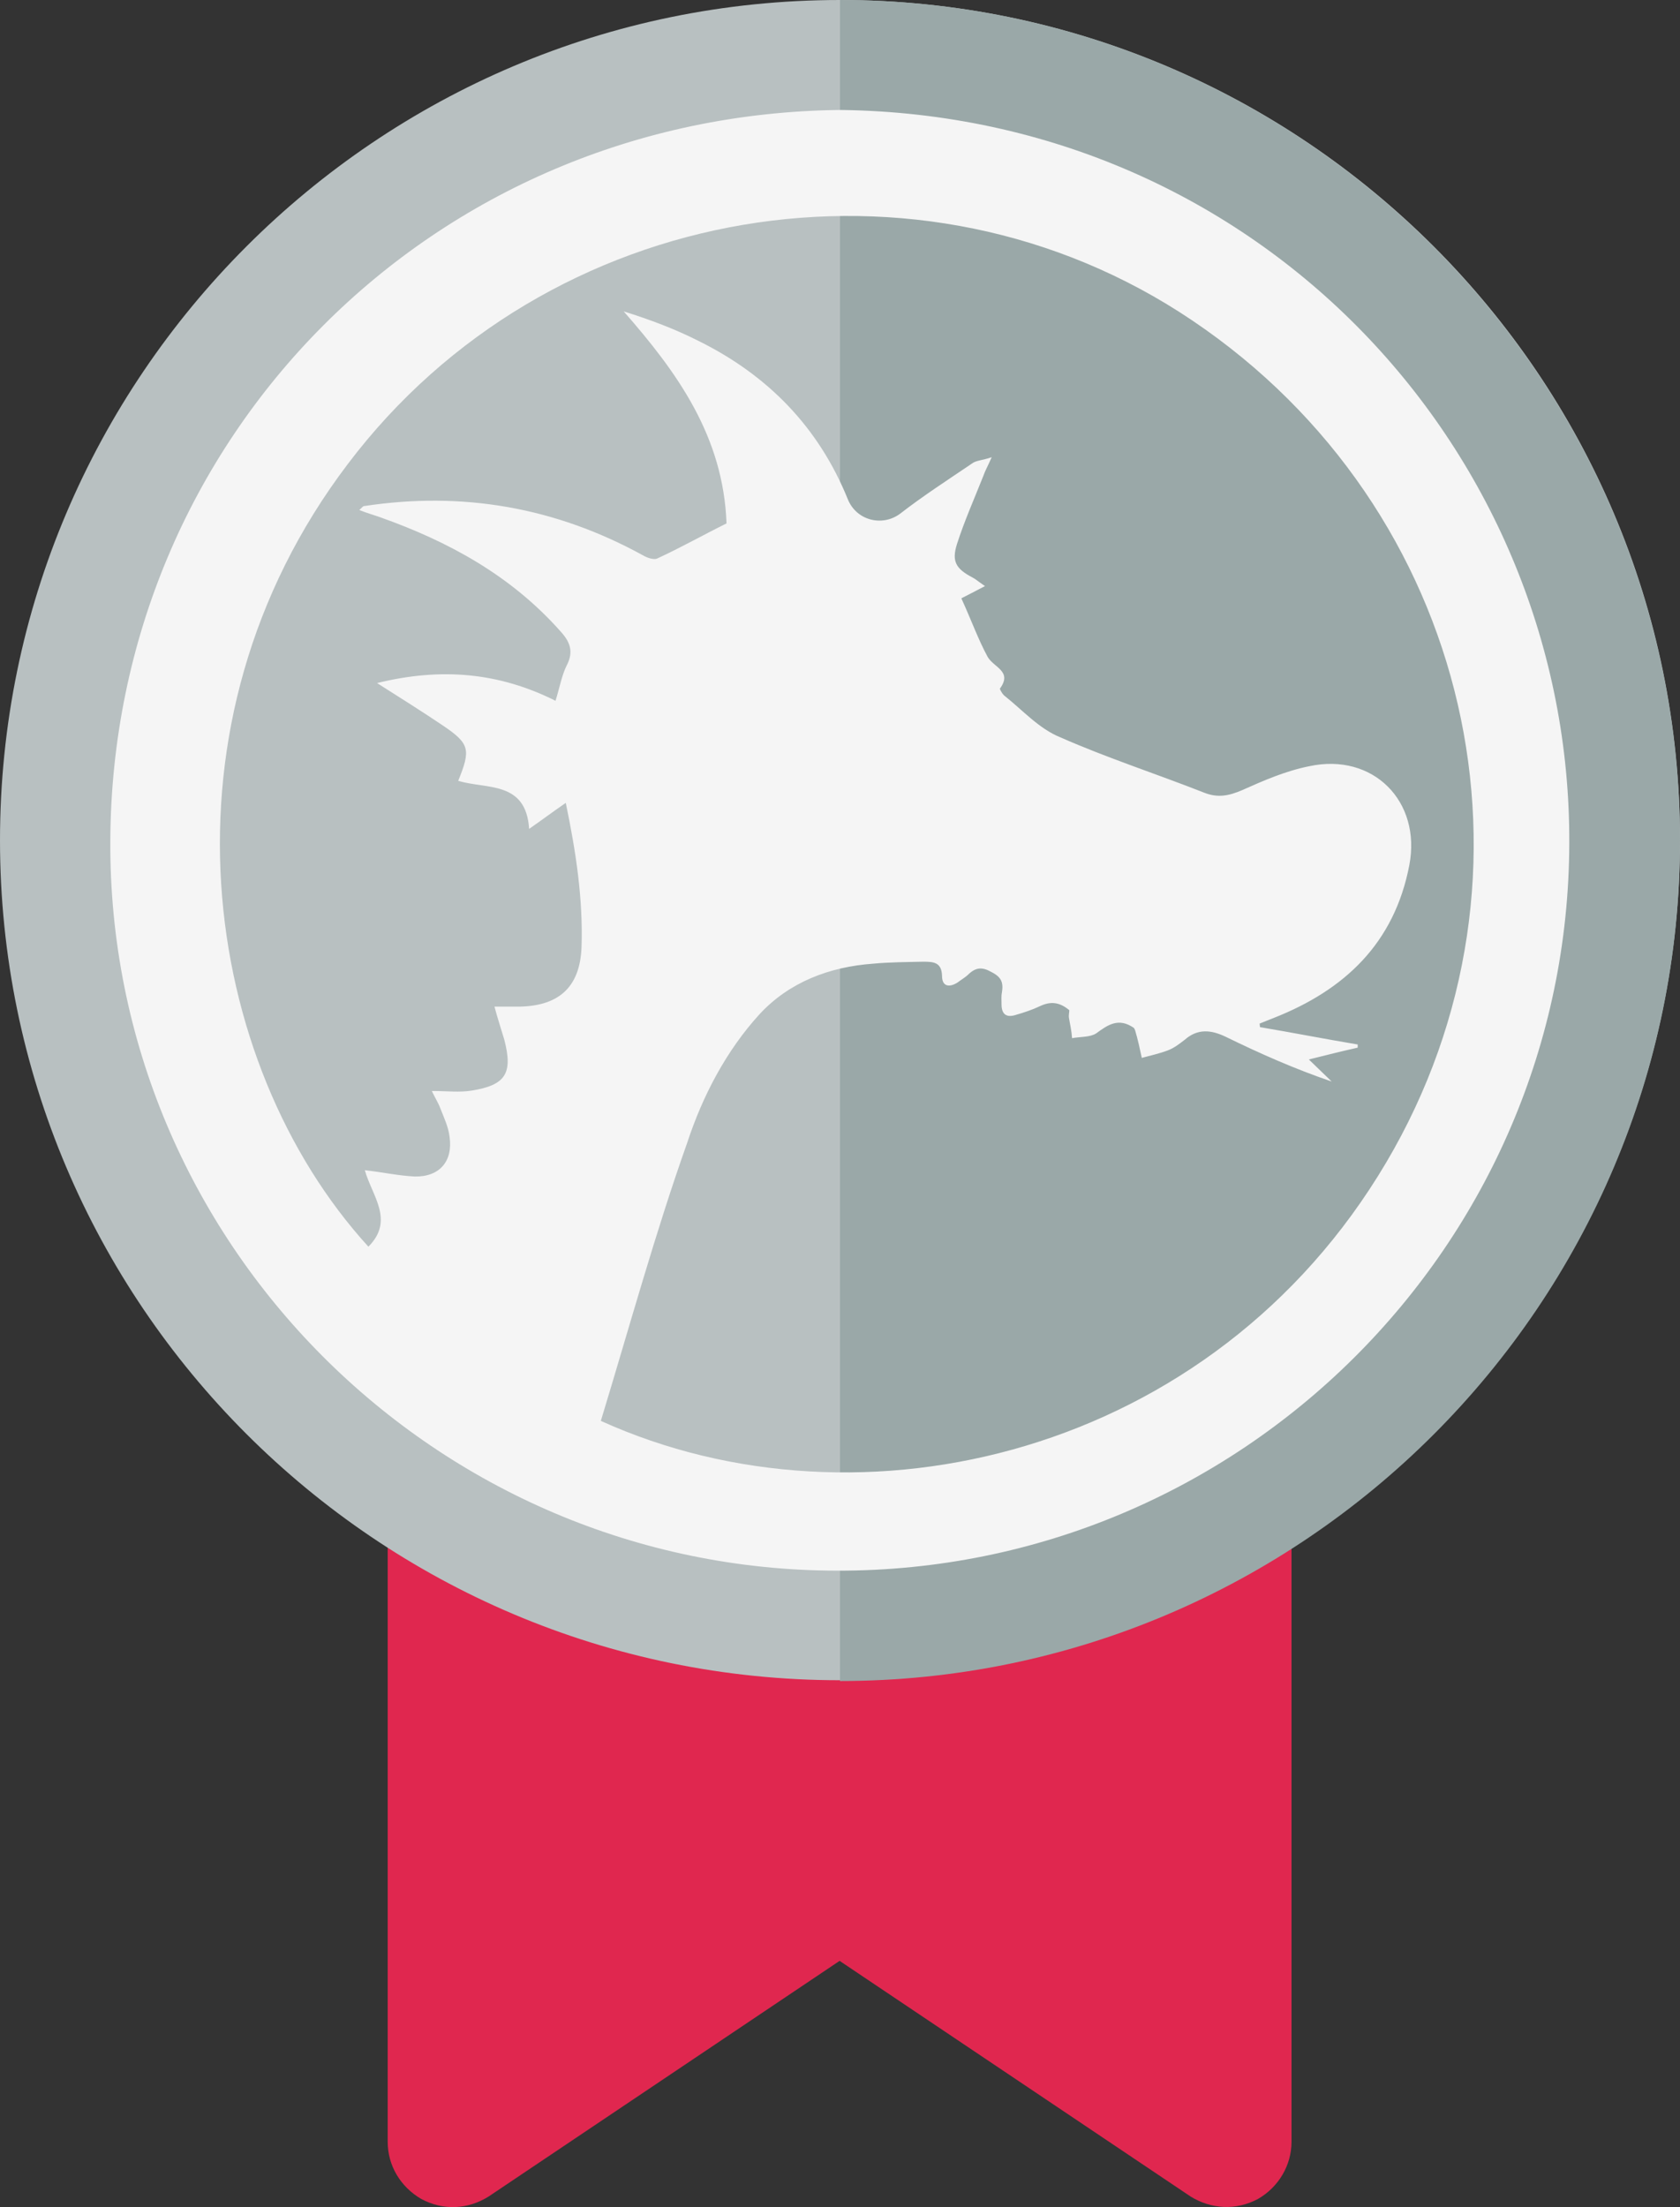 <?xml version="1.0" encoding="utf-8"?>
<!-- Generator: Adobe Illustrator 18.0.0, SVG Export Plug-In . SVG Version: 6.00 Build 0)  -->
<!DOCTYPE svg PUBLIC "-//W3C//DTD SVG 1.1//EN" "http://www.w3.org/Graphics/SVG/1.1/DTD/svg11.dtd">
<svg version="1.1" id="Capa_1" xmlns="http://www.w3.org/2000/svg" xmlns:xlink="http://www.w3.org/1999/xlink" x="0px" y="0px"
	 viewBox="848.8 63.6 426.4 560" enable-background="new 848.8 63.6 426.4 560" xml:space="preserve">
<rect x="848.8" y="63.6" width="426.4" height="560" fill="#333333" stroke="none"/>
<path fill="#E0274F" d="M1160.4,431H963.6c-9.2,0-16.4,7.2-16.4,16.4V607c0,6,3.2,11.4,8.5,14.5c5.6,3,11.8,2.7,17.1-0.6l89.1-59.8
	l89.1,59.8c5.2,3.2,11.5,3.6,17.1,0.6c5.2-3,8.5-8.5,8.5-14.5V447.4C1176.7,438.2,1169.6,431,1160.4,431z"/>
<path fill="#B8C0C1" d="M1062,63.6c-117.5,0-213.2,95.7-213.2,213.2s95.7,213.1,213.2,213.1s213.2-95.7,213.2-213.2
	S1179.5,63.6,1062,63.6z"/>
<path fill="#9AA8A8" d="M1275.2,276.9c0,117.5-95.7,213.2-213.2,213.2V63.6C1179.5,63.6,1275.2,159.5,1275.2,276.9z"/>
<path id="graoully" fill="#F5F5F5" d="M1062.1,91.5c106.6,1.3,185.4,87.1,185,186.1c-0.3,101.9-83.6,184.7-185.8,184.5
	c-101.9-0.1-185.1-83.4-184.5-185.3C877.3,174.6,958.5,92.6,1062.1,91.5z M1001.3,424.1c66,29.9,155.4,8.7,199.3-65.5
	c43.2-73,21.7-166-49.2-213.7c-68.8-46.4-163.8-30.4-214.3,36.4c-50.2,66.1-37.3,152,5.2,198.6c6.7-6.7,0.9-12.9-0.9-19.4
	c4.5,0.5,8.5,1.4,12.7,1.6c6.3,0.1,9.7-3.9,8.8-10.1c-0.3-2.5-1.4-4.8-2.3-7.1c-0.5-1.4-1.4-2.8-2.2-4.5c3.9,0,7,0.4,10.1-0.1
	c8.7-1.4,10.5-4.4,8.3-12.9c-0.8-2.7-1.7-5.4-2.5-8.4c2.1,0,3.8,0,5.4,0c10.7,0.1,16.3-4.7,16.7-15.1c0.4-12.2-1.4-24.1-4-36.6
	c-3.2,2.2-6,4.3-9.3,6.6c-0.8-12.3-10.9-10-18-12.2c3.2-7.9,3-9.4-4-14.1c-5.2-3.5-10.3-6.7-16.6-10.7c16.3-4,30.9-2.7,45.3,4.5
	c1-3.2,1.6-6.5,2.8-8.9c1.9-3.6,0.9-6.1-1.7-8.9c-12.5-14-28.2-22.6-45.7-28.8c-1.7-0.6-3.2-1-5.2-1.8c0.8-0.8,1-1,1.2-1
	c25-3.8,48.6,0.3,70.8,12.5c1,0.6,2.7,1.2,3.6,0.8c6.1-2.8,11.9-6.1,17.6-8.9c-0.8-22.1-12.5-38.3-26.1-53.8
	c6.7,2.1,13.1,4.5,19,7.5c17.6,8.7,30.5,21.9,37.9,40.2c2.2,5.4,8.8,7,13.3,3.6c5.8-4.5,12-8.5,18.2-12.7c1-0.8,2.7-0.8,5-1.6
	c-1,2.3-1.7,3.5-2.1,4.7c-2.3,5.8-4.8,11.4-6.7,17.3c-1.4,4.4-0.3,6.3,3.9,8.5c0.8,0.4,1.3,0.9,3.2,2.2c-2.5,1.3-4.4,2.3-6,3.1
	c2.6,5.7,4.3,10.5,6.7,14.9c1.6,2.7,6.3,3.6,3.1,8c-0.1,0.1,0.5,1.2,1,1.7c4.8,3.8,8.9,8.5,14.4,10.7c11.8,5.2,24.2,9.2,36.4,14
	c3.5,1.4,6.3,0.8,9.6-0.6c5.6-2.5,11.1-4.9,17.1-6.1c16.2-3.5,28.5,8.9,25.4,25.1c-3.8,19.8-16.4,31.7-34.5,38.8
	c-1,0.4-2.3,0.9-3.5,1.4c0,0.3,0.1,0.6,0.1,0.9c8.3,1.4,16.4,3,24.8,4.4c0,0.1,0,0.5,0,0.8c-4,0.9-8,1.9-12.4,3
	c2.2,2.1,4,3.9,5.8,5.6c-9.4-3.2-18.2-7.1-27-11.4c-3.6-1.7-7-2.1-10.3,0.8c-1.3,1-2.7,2.1-4.3,2.7c-2.1,0.8-4.4,1.3-6.6,1.9
	c-0.5-2.3-1-4.7-1.7-7c-0.1-0.3-0.3-0.6-0.3-0.6c-3.9-2.7-6.6-0.8-9.6,1.4c-1.6,1-4,0.8-6.1,1.2c-0.1-1.7-0.5-3.5-0.8-5.2
	c-0.1-0.6,0.1-1.3,0.1-1.9c-2.5-2.1-4.8-2.3-7.5-1c-1.9,0.9-4,1.6-6.1,2.2c-2.5,0.8-3.6-0.3-3.6-2.7c0-1-0.1-2.1,0.1-3
	c0.4-2.5-0.1-3.9-2.7-5.2c-2.3-1.3-3.9-1.2-5.8,0.6c-0.8,0.8-1.9,1.4-2.8,2.1c-2.1,1.3-3.9,1-3.9-1.7c-0.1-3.5-2.2-3.6-4.8-3.6
	c-4.3,0.1-8.4,0.1-12.7,0.5c-11.1,0.8-21.3,4.7-28.8,12.8c-8.5,9.3-14.5,20.8-18.4,32.7C1015.2,376.1,1008.6,400.1,1001.3,424.1z"/>
</svg>
